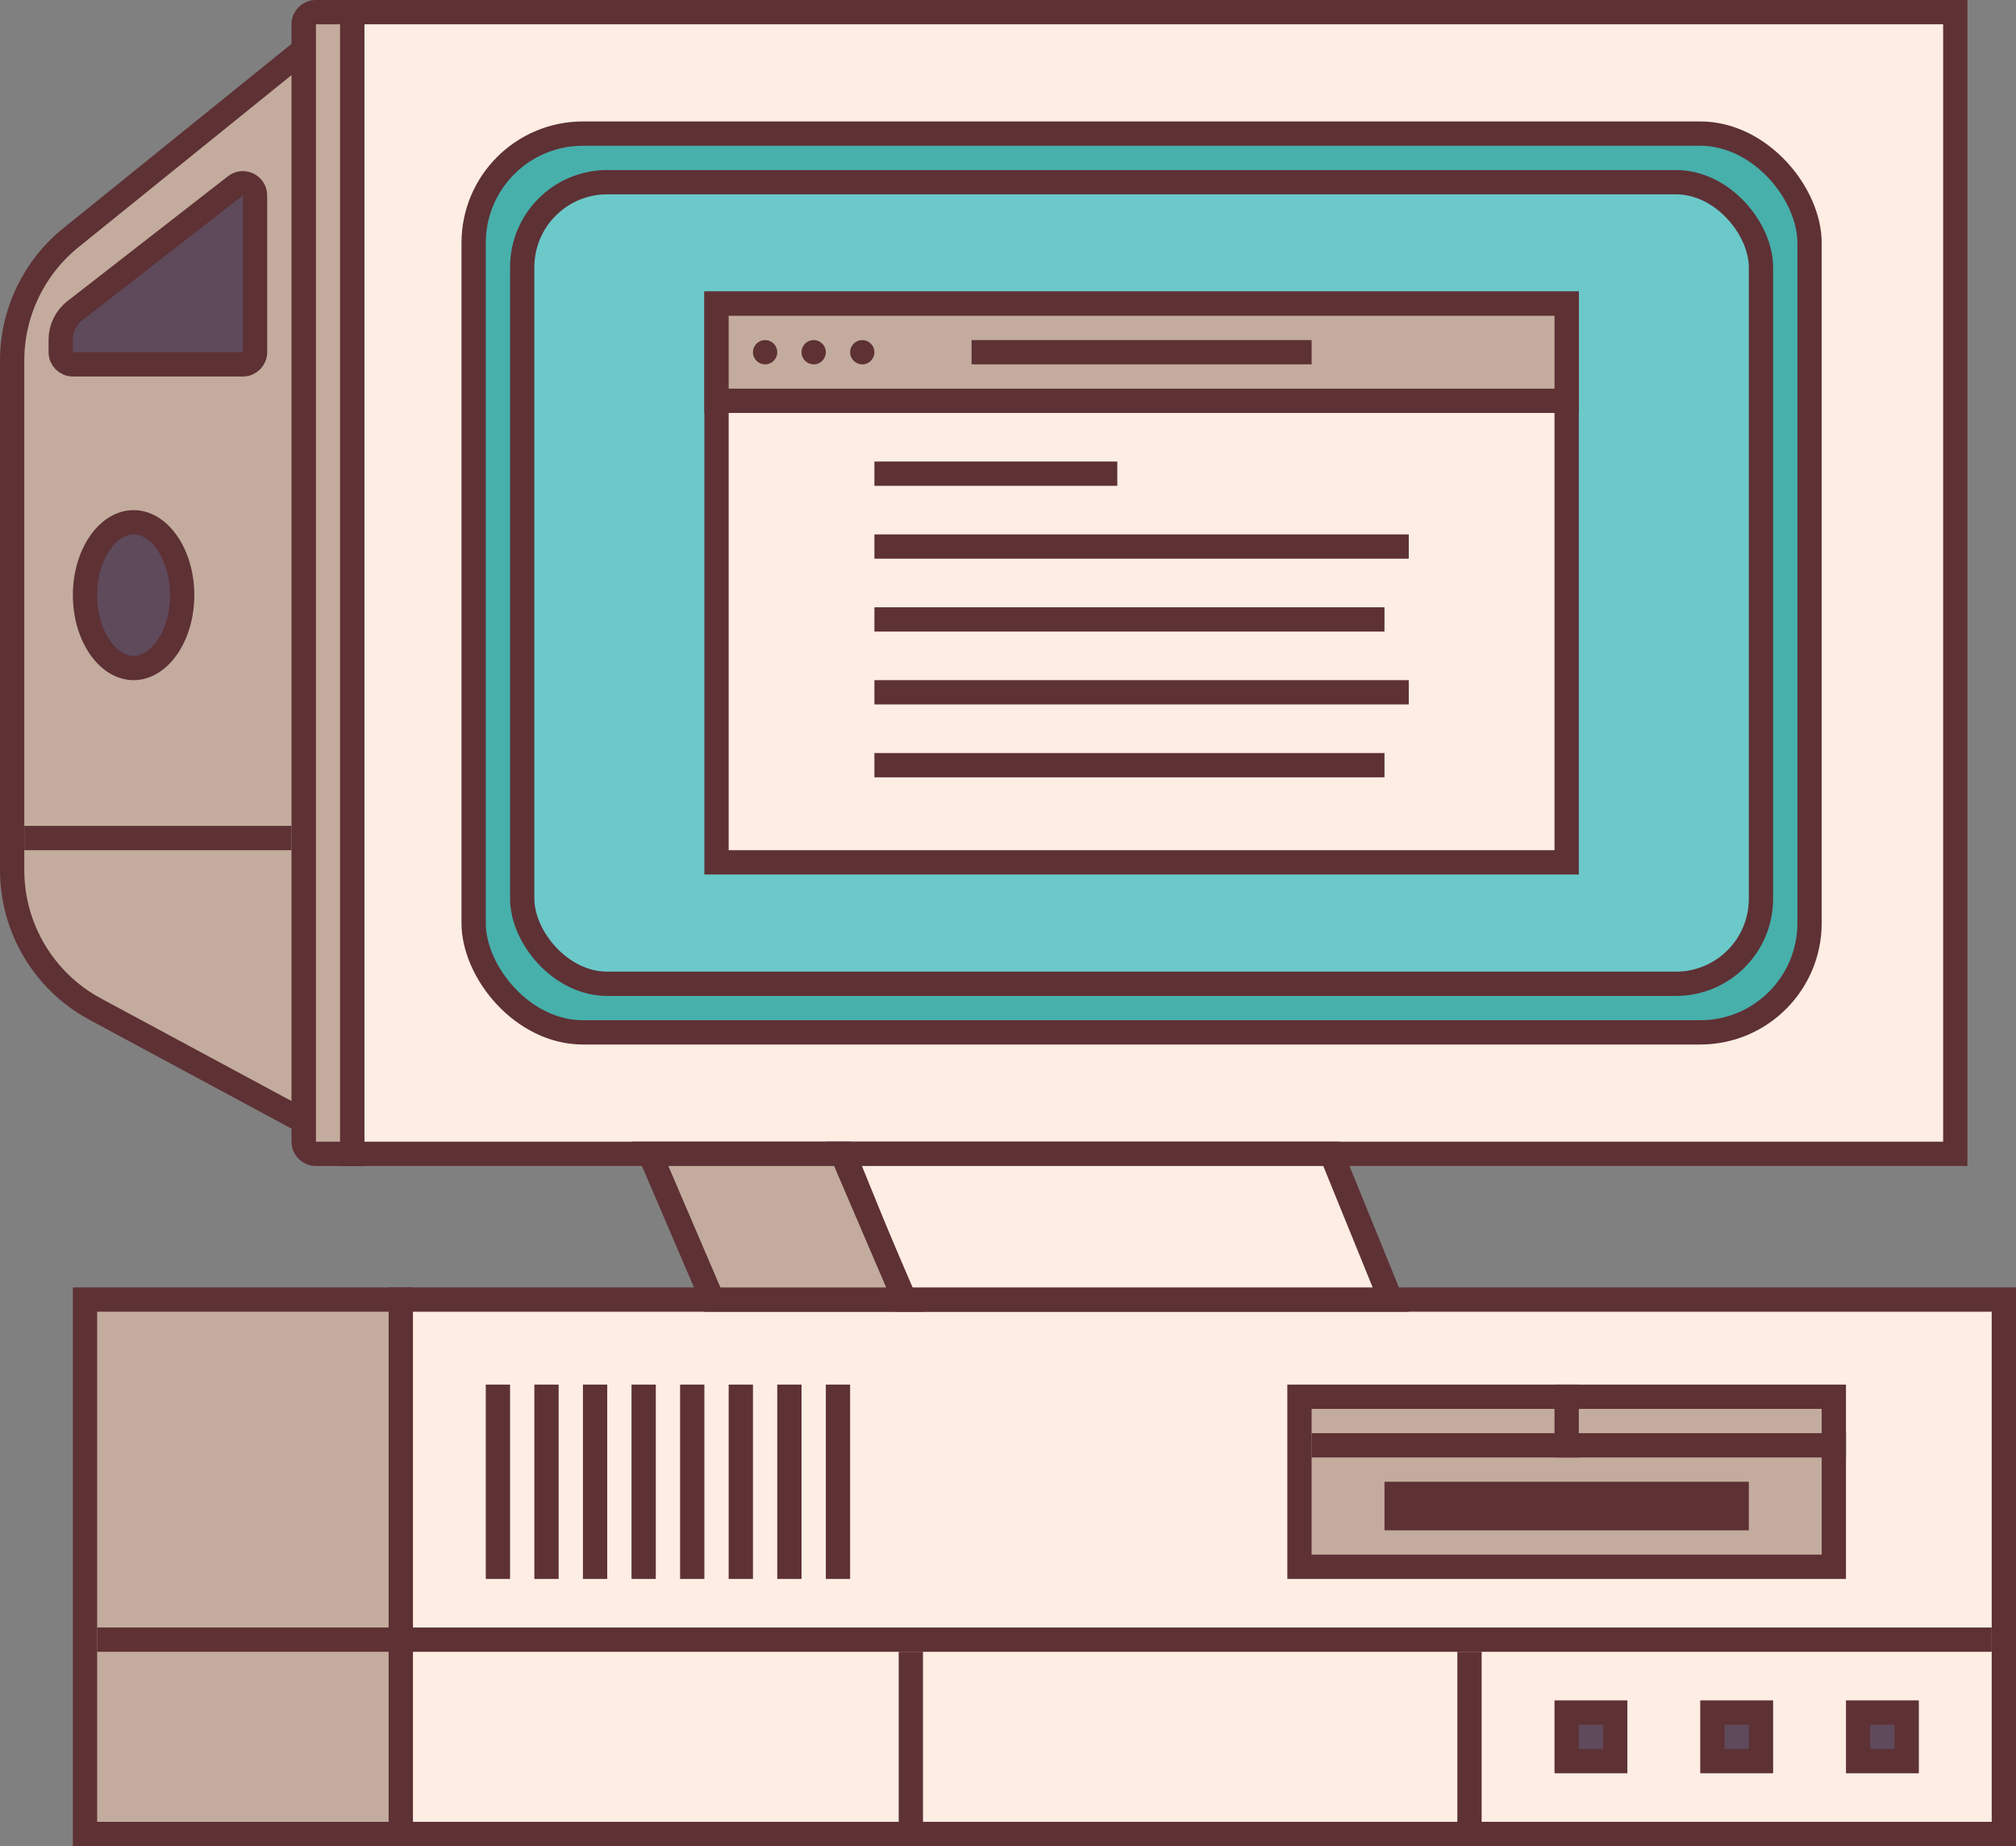<svg width="83" height="76" viewBox="0 0 83 76" fill="none" xmlns="http://www.w3.org/2000/svg">
<rect x="0" y="0" width="83" height="76" fill="#808080" stroke="none"/>
<g clip-path="url(#clip0_1_11)">
<rect x="16.5" y="53.5" width="66" height="22" fill="#FEEDE3" stroke="#5E3135"/>
<path d="M3.5 53.5H16.5V75.5H3.5V53.5Z" fill="#C3AC9D" stroke="#5E3135"/>
<rect x="14.5" y="0.5" width="66" height="47" fill="#FEEDE3" stroke="#5E3135"/>
<path d="M13 0.5H14.5V47.5H13C12.724 47.5 12.5 47.276 12.5 47V1C12.5 0.724 12.724 0.5 13 0.5Z" fill="#C3AC9D" stroke="#5E3135"/>
<path d="M2.916 9.788L12.5 2.047V46.163L3.918 41.542C1.813 40.408 0.5 38.21 0.5 35.819V14.844C0.5 12.88 1.388 11.022 2.916 9.788Z" fill="#C3AC9D" stroke="#5E3135"/>
<rect x="19.5" y="5.5" width="55" height="37" rx="4.5" fill="#47B0AB" stroke="#5E3135"/>
<rect x="21.5" y="7.5" width="51" height="33" rx="3.5" fill="#6BC9C9" stroke="#5E3135"/>
<path d="M37.184 53.5L34.743 47.5H54.816L57.257 53.5H37.184Z" fill="#FEEDE3" stroke="#5E3135"/>
<path d="M29.33 53.5L26.758 47.5H34.67L37.242 53.5H29.33Z" fill="#C3AC9D" stroke="#5E3135"/>
<line x1="4" y1="67.5" x2="82" y2="67.5" stroke="#5E3135"/>
<line x1="20.5" y1="57" x2="20.5" y2="65" stroke="#5E3135"/>
<line x1="22.5" y1="57" x2="22.5" y2="65" stroke="#5E3135"/>
<line x1="24.5" y1="57" x2="24.5" y2="65" stroke="#5E3135"/>
<line x1="26.5" y1="57" x2="26.5" y2="65" stroke="#5E3135"/>
<line x1="28.5" y1="57" x2="28.5" y2="65" stroke="#5E3135"/>
<line x1="30.5" y1="57" x2="30.5" y2="65" stroke="#5E3135"/>
<line x1="32.5" y1="57" x2="32.5" y2="65" stroke="#5E3135"/>
<line x1="34.5" y1="57" x2="34.5" y2="65" stroke="#5E3135"/>
<rect x="53.5" y="57.5" width="22" height="7" fill="#C3AC9D" stroke="#5E3135"/>
<line x1="54" y1="59.5" x2="76" y2="59.5" stroke="#5E3135"/>
<line x1="64.5" y1="57" x2="64.5" y2="60" stroke="#5E3135"/>
<line x1="57" y1="62" x2="72" y2="62" stroke="#5E3135" stroke-width="2"/>
<line x1="37.5" y1="68" x2="37.5" y2="76" stroke="#5E3135"/>
<line x1="60.5" y1="68" x2="60.5" y2="76" stroke="#5E3135"/>
<rect x="64.5" y="70.5" width="2" height="2" fill="#5E4A5B" stroke="#5E3135"/>
<rect x="70.5" y="70.5" width="2" height="2" fill="#5E4A5B" stroke="#5E3135"/>
<rect x="76.5" y="70.5" width="2" height="2" fill="#5E4A5B" stroke="#5E3135"/>
<line x1="12" y1="34.5" x2="1" y2="34.5" stroke="#5E3135"/>
<path d="M3.079 12.794L9.693 7.65C10.021 7.395 10.5 7.629 10.5 8.045V14.5C10.5 14.776 10.276 15 10 15H3C2.724 15 2.5 14.776 2.5 14.5V13.978C2.5 13.515 2.714 13.078 3.079 12.794Z" fill="#5E4A5B" stroke="#5E3135"/>
<rect x="29.5" y="12.5" width="35" height="23" fill="#FEEDE3" stroke="#5E3135"/>
<rect x="29.5" y="12.5" width="35" height="4" fill="#C3AC9D" stroke="#5E3135"/>
<circle cx="31.5" cy="14.5" r="0.5" fill="#5E3135"/>
<circle cx="33.5" cy="14.5" r="0.5" fill="#5E3135"/>
<circle cx="35.5" cy="14.5" r="0.5" fill="#5E3135"/>
<line x1="40" y1="14.5" x2="54" y2="14.5" stroke="#5E3135"/>
<line x1="36" y1="19.5" x2="46" y2="19.5" stroke="#5E3135"/>
<line x1="36" y1="22.5" x2="58" y2="22.5" stroke="#5E3135"/>
<line x1="36" y1="25.5" x2="57" y2="25.5" stroke="#5E3135"/>
<line x1="36" y1="28.5" x2="58" y2="28.5" stroke="#5E3135"/>
<line x1="36" y1="31.5" x2="57" y2="31.5" stroke="#5E3135"/>
<path d="M7.5 24.5C7.5 25.374 7.246 26.145 6.861 26.684C6.475 27.224 5.987 27.5 5.5 27.5C5.013 27.5 4.525 27.224 4.139 26.684C3.754 26.145 3.5 25.374 3.5 24.5C3.5 23.626 3.754 22.855 4.139 22.316C4.525 21.776 5.013 21.5 5.5 21.5C5.987 21.5 6.475 21.776 6.861 22.316C7.246 22.855 7.5 23.626 7.5 24.5Z" fill="#5E4A5B" stroke="#5E3135"/>
</g>
<defs>
<clipPath id="clip0_1_11">
<rect width="83" height="76" fill="white"/>
</clipPath>
</defs>
</svg>
